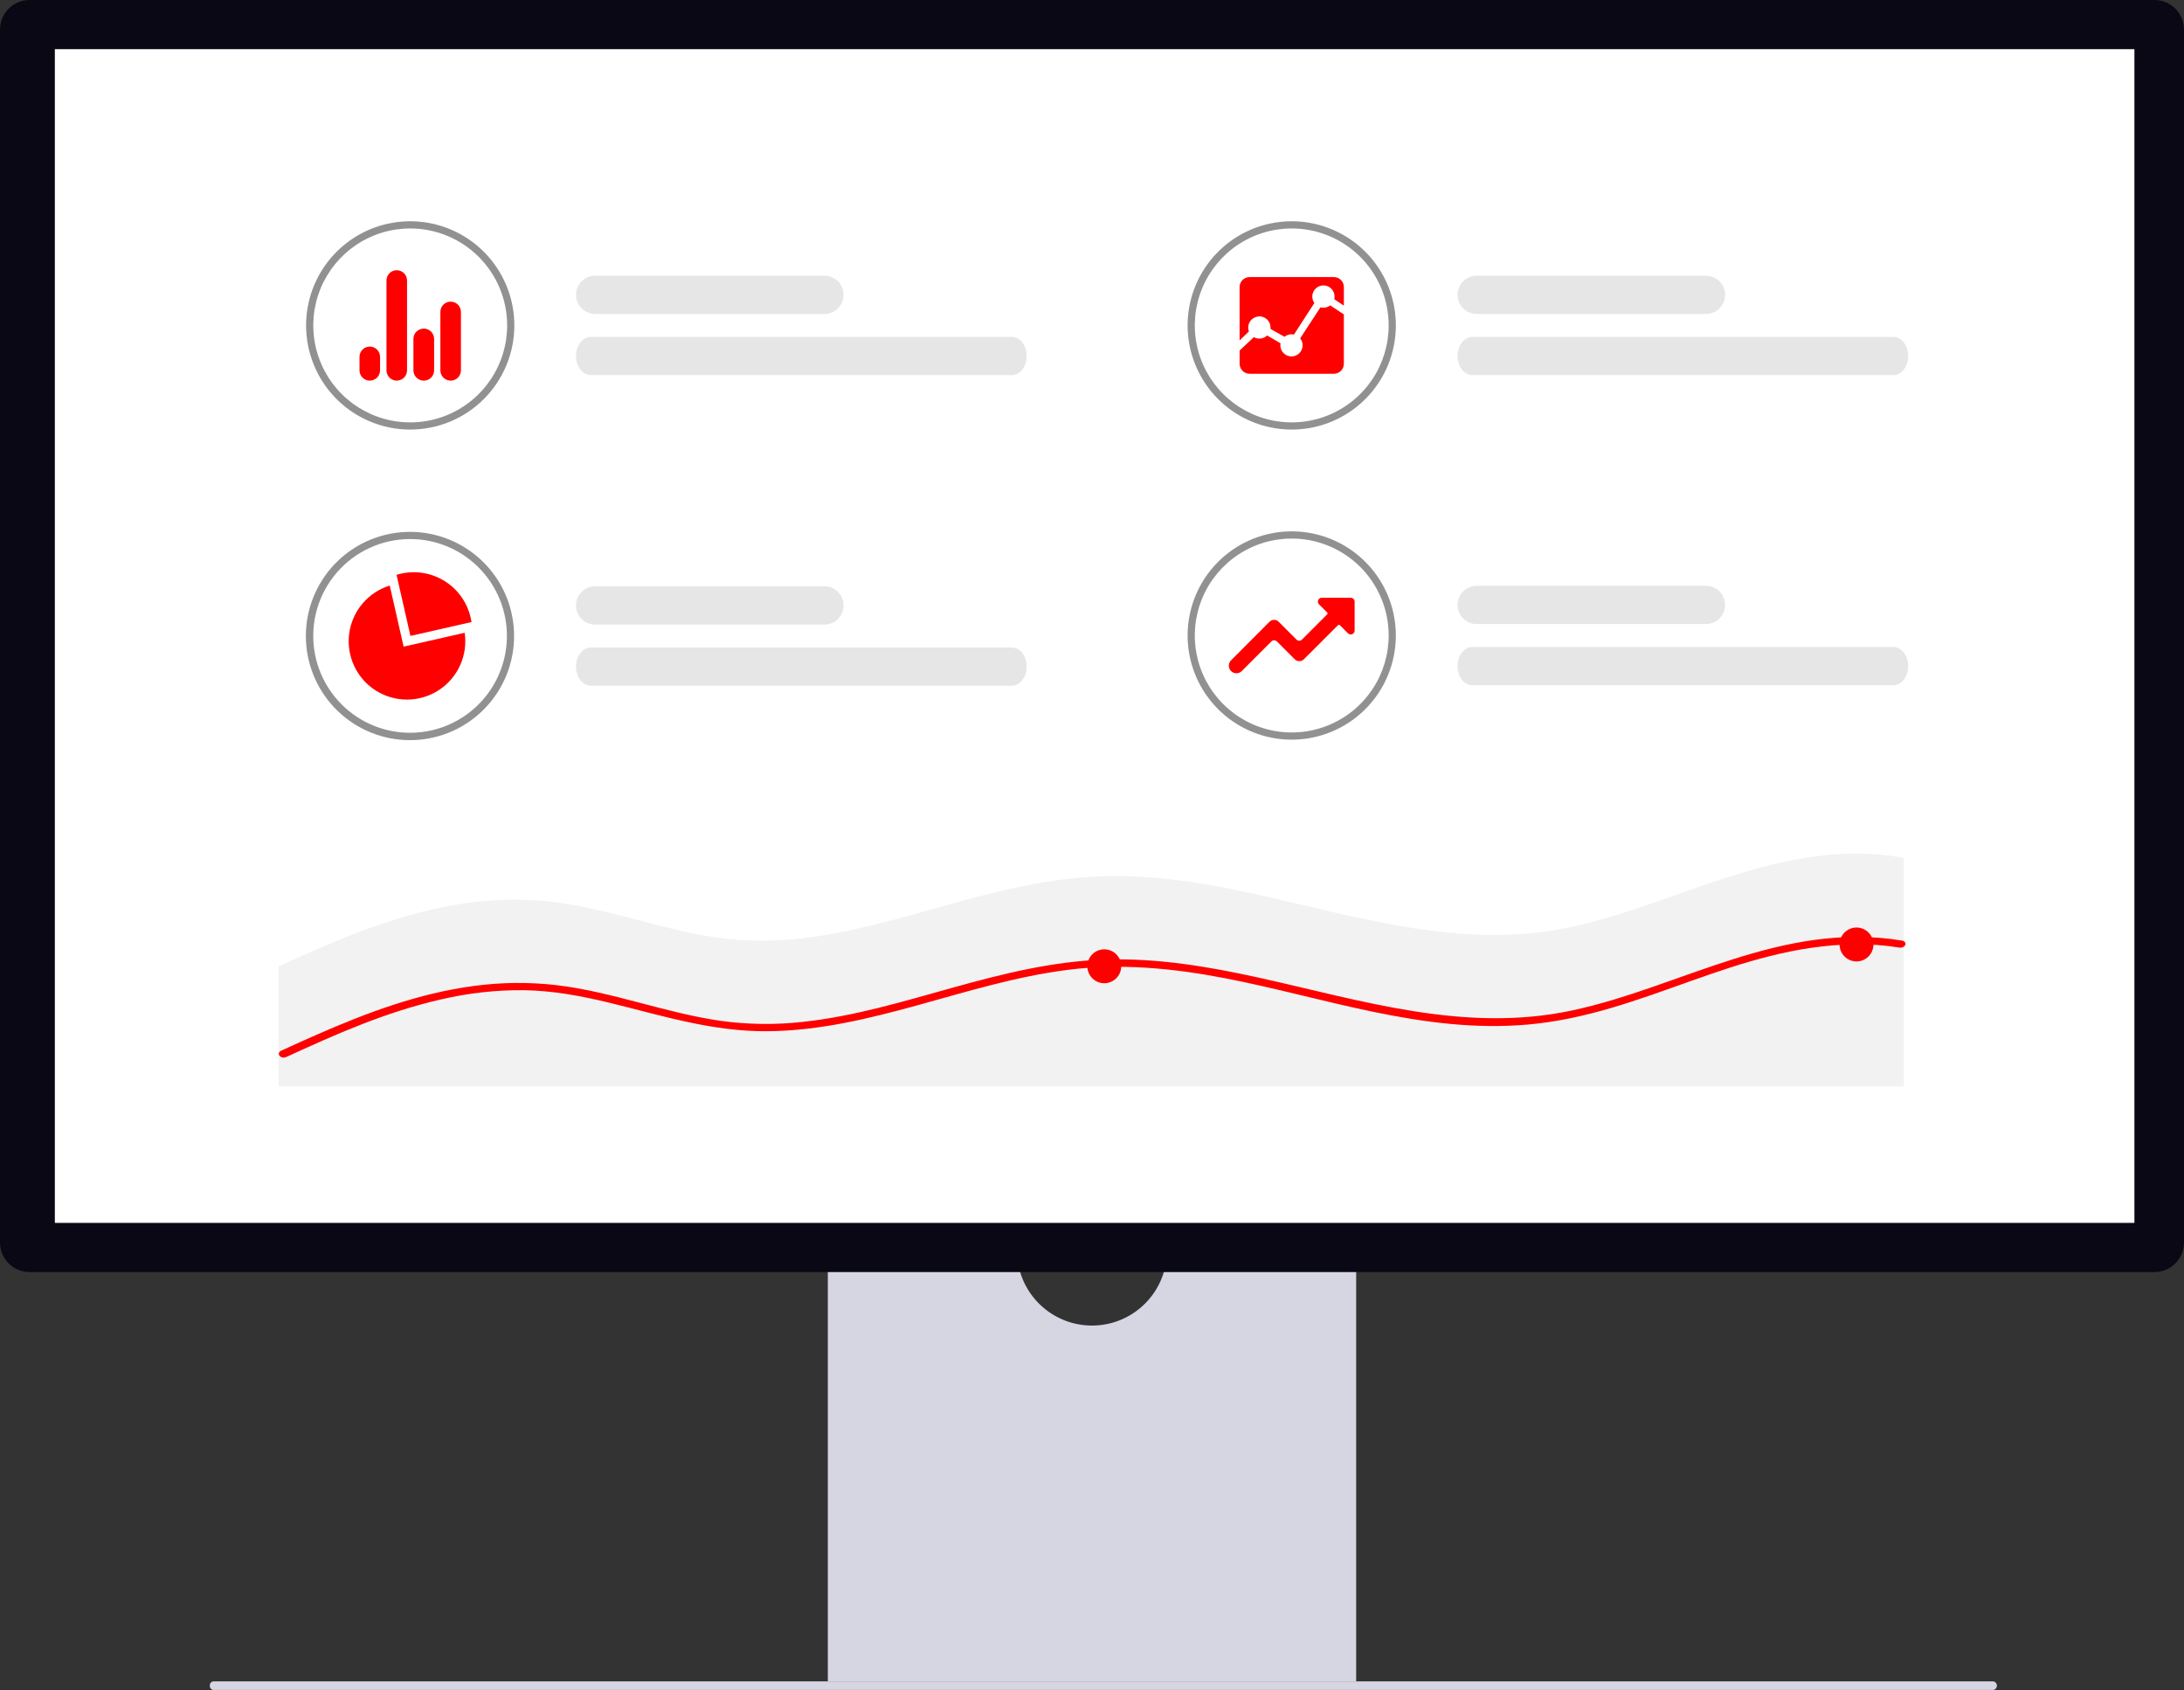 <svg width="800" height="619" viewBox="0 0 800 619" fill="none" xmlns="http://www.w3.org/2000/svg">
<rect x="0" y="0" width="800" height="619" fill="#333333" stroke="none"/>
<path d="M76.857 617.294C76.824 617.676 76.943 618.055 77.188 618.35C77.432 618.645 77.784 618.831 78.165 618.869H730.149C730.519 618.803 730.853 618.609 731.094 618.321C731.335 618.033 731.467 617.669 731.467 617.294C731.467 616.918 731.335 616.555 731.094 616.267C730.853 615.979 730.519 615.785 730.149 615.719H78.165C77.784 615.756 77.432 615.943 77.188 616.238C76.943 616.532 76.824 616.912 76.857 617.294Z" fill="#D6D6E3"/>
<path d="M427.193 461.887C426.245 468.423 422.975 474.399 417.981 478.72C412.988 483.042 406.604 485.421 400 485.421C393.396 485.421 387.012 483.042 382.018 478.72C377.024 474.399 373.754 468.423 372.806 461.887H303.234V615.718H496.765V461.887H427.193Z" fill="#D6D6E3"/>
<path d="M789.214 465.825H10.789C7.928 465.822 5.186 464.684 3.163 462.662C1.141 460.639 0.003 457.897 0 455.036L0 10.789C0.003 7.928 1.141 5.186 3.163 3.163C5.186 1.141 7.928 0.003 10.789 0H789.214C792.074 0.004 794.816 1.142 796.838 3.164C798.86 5.187 799.997 7.929 800 10.789V455.036C799.997 457.897 798.859 460.639 796.837 462.662C794.814 464.684 792.072 465.822 789.211 465.825H789.214Z" fill="#090814"/>
<path d="M781.837 18.004H20.09V447.823H781.837V18.004Z" fill="white"/>
<path d="M150.264 157.307C142.721 157.307 135.347 155.071 129.075 150.88C122.803 146.69 117.915 140.733 115.028 133.765C112.142 126.796 111.386 119.127 112.858 111.729C114.329 104.331 117.962 97.535 123.295 92.202C128.629 86.868 135.425 83.236 142.823 81.764C150.221 80.293 157.889 81.048 164.858 83.934C171.827 86.821 177.783 91.71 181.974 97.982C186.165 104.253 188.401 111.627 188.401 119.17C188.401 129.285 184.383 138.985 177.231 146.137C170.079 153.289 160.378 157.307 150.264 157.307ZM150.264 83.661C143.241 83.661 136.376 85.743 130.537 89.645C124.697 93.546 120.146 99.092 117.458 105.58C114.771 112.068 114.067 119.208 115.437 126.096C116.807 132.983 120.189 139.31 125.154 144.277C130.12 149.243 136.447 152.625 143.335 153.995C150.223 155.365 157.362 154.662 163.85 151.975C170.339 149.287 175.884 144.736 179.786 138.897C183.688 133.058 185.771 126.193 185.771 119.17C185.771 109.753 182.03 100.722 175.371 94.063C168.712 87.404 159.681 83.662 150.264 83.662V83.661Z" fill="#919191"/>
<path d="M165.078 139.388C164.079 139.388 163.121 138.992 162.414 138.287C161.708 137.581 161.31 136.624 161.309 135.625V114.225C161.31 113.228 161.706 112.271 162.411 111.566C163.117 110.86 164.073 110.463 165.07 110.462H165.078C166.075 110.463 167.032 110.86 167.737 111.565C168.443 112.271 168.839 113.227 168.841 114.225V135.625C168.839 136.623 168.443 137.579 167.737 138.285C167.032 138.99 166.075 139.387 165.078 139.388ZM155.254 139.388C154.755 139.393 154.261 139.3 153.799 139.113C153.338 138.926 152.917 138.65 152.562 138.3C152.208 137.951 151.926 137.534 151.732 137.075C151.539 136.616 151.439 136.123 151.436 135.625V124.098C151.438 123.101 151.834 122.144 152.54 121.439C153.245 120.734 154.201 120.337 155.199 120.336H155.253C156.25 120.337 157.206 120.734 157.911 121.439C158.617 122.144 159.013 123.101 159.014 124.098V135.625C159.013 136.622 158.617 137.579 157.912 138.284C157.207 138.99 156.251 139.387 155.254 139.388ZM145.335 139.388C144.336 139.388 143.378 138.992 142.671 138.287C141.965 137.581 141.567 136.624 141.566 135.625V102.716C141.567 101.719 141.963 100.762 142.668 100.057C143.374 99.351 144.33 98.954 145.328 98.953H145.335C146.332 98.954 147.288 99.351 147.994 100.057C148.699 100.762 149.095 101.719 149.096 102.716V135.625C149.095 136.623 148.699 137.579 147.994 138.284C147.288 138.99 146.332 139.387 145.335 139.388ZM135.454 139.388C134.959 139.389 134.469 139.292 134.012 139.103C133.555 138.914 133.14 138.636 132.79 138.287C132.44 137.937 132.163 137.522 131.973 137.065C131.784 136.608 131.687 136.118 131.688 135.623V130.68C131.688 129.682 132.084 128.725 132.79 128.02C133.495 127.314 134.452 126.918 135.45 126.918C136.448 126.918 137.405 127.314 138.111 128.02C138.816 128.725 139.212 129.682 139.212 130.68V135.622C139.211 136.62 138.815 137.576 138.11 138.281C137.404 138.987 136.448 139.384 135.451 139.385L135.454 139.388Z" fill="#FF0000"/>
<path d="M302 114.965H218C216.143 114.965 214.363 114.227 213.05 112.915C211.737 111.602 211 109.821 211 107.965C211 106.108 211.737 104.328 213.05 103.015C214.363 101.702 216.143 100.965 218 100.965H302C303.857 100.965 305.637 101.702 306.95 103.015C308.263 104.328 309 106.108 309 107.965C309 109.821 308.263 111.602 306.95 112.915C305.637 114.227 303.857 114.965 302 114.965Z" fill="#E6E6E6"/>
<path d="M370.646 137.375H216.425C213.425 137.375 211 134.241 211 130.375C211 126.509 213.429 123.375 216.425 123.375H370.646C373.646 123.375 376.071 126.509 376.071 130.375C376.071 134.241 373.642 137.375 370.646 137.375Z" fill="#E6E6E6"/>
<path d="M473.161 157.307C465.618 157.307 458.245 155.07 451.973 150.88C445.701 146.689 440.813 140.733 437.926 133.764C435.04 126.795 434.285 119.127 435.756 111.729C437.228 104.33 440.86 97.535 446.194 92.201C451.528 86.868 458.324 83.235 465.722 81.764C473.12 80.293 480.788 81.048 487.757 83.935C494.726 86.821 500.682 91.71 504.873 97.982C509.063 104.254 511.3 111.627 511.299 119.17C511.299 129.285 507.281 138.985 500.129 146.137C492.977 153.289 483.276 157.307 473.161 157.307ZM473.161 83.661C466.139 83.661 459.274 85.744 453.434 89.645C447.595 93.547 443.044 99.093 440.356 105.581C437.669 112.069 436.966 119.208 438.336 126.096C439.706 132.984 443.087 139.311 448.053 144.277C453.019 149.243 459.346 152.625 466.234 153.995C473.121 155.365 480.261 154.662 486.749 151.975C493.237 149.287 498.783 144.736 502.685 138.897C506.587 133.058 508.669 126.193 508.669 119.17C508.669 114.507 507.751 109.89 505.967 105.582C504.182 101.274 501.567 97.36 498.269 94.062C494.972 90.765 491.058 88.15 486.75 86.365C482.442 84.581 477.824 83.661 473.161 83.661Z" fill="#919191"/>
<path d="M483.676 112.55L476.241 123.919C476.839 124.644 477.164 125.555 477.16 126.494C477.144 127.568 476.705 128.592 475.94 129.345C475.175 130.099 474.144 130.521 473.07 130.521C471.996 130.521 470.965 130.099 470.2 129.345C469.434 128.592 468.996 127.568 468.979 126.494C468.981 126.231 469.005 125.968 469.05 125.709L464.143 122.851C463.51 123.464 462.694 123.856 461.819 123.966C460.944 124.076 460.057 123.9 459.291 123.463L454.07 128.354V133.23C454.073 134.193 454.457 135.117 455.137 135.798C455.818 136.48 456.74 136.865 457.703 136.87H488.615C489.58 136.866 490.504 136.481 491.187 135.798C491.869 135.116 492.254 134.192 492.258 133.227V115.149L487.264 111.828C486.763 112.218 486.178 112.486 485.555 112.611C484.933 112.736 484.289 112.715 483.676 112.55Z" fill="#FF0000"/>
<path d="M461.305 115.849C462.39 115.849 463.431 116.28 464.198 117.047C464.965 117.814 465.396 118.855 465.396 119.94V120.466L470.515 123.332C471.246 122.733 472.162 122.405 473.106 122.406C473.404 122.408 473.702 122.439 473.993 122.5L481.444 110.966C481.073 110.443 480.831 109.839 480.737 109.205C480.642 108.57 480.699 107.923 480.903 107.314C481.106 106.706 481.45 106.154 481.907 105.704C482.364 105.254 482.921 104.918 483.532 104.723C484.143 104.528 484.792 104.481 485.425 104.584C486.058 104.687 486.657 104.939 487.175 105.317C487.693 105.696 488.114 106.192 488.404 106.764C488.694 107.336 488.845 107.968 488.844 108.61C488.844 108.935 488.807 109.259 488.734 109.576L492.259 111.931V105.108C492.255 104.143 491.87 103.219 491.188 102.536C490.506 101.854 489.581 101.469 488.616 101.465H457.701C456.737 101.469 455.814 101.854 455.133 102.537C454.452 103.219 454.069 104.144 454.066 105.108V124.651L457.474 121.385C457.246 120.767 457.17 120.104 457.254 119.451C457.337 118.797 457.577 118.174 457.954 117.634C458.33 117.094 458.832 116.652 459.415 116.348C459.999 116.043 460.648 115.884 461.306 115.885L461.305 115.849Z" fill="#FF0000"/>
<path d="M624.898 114.965H540.898C539.042 114.965 537.261 114.227 535.949 112.915C534.636 111.602 533.898 109.821 533.898 107.965C533.898 106.108 534.636 104.328 535.949 103.015C537.261 101.702 539.042 100.965 540.898 100.965H624.898C626.755 100.965 628.535 101.702 629.848 103.015C631.161 104.328 631.898 106.108 631.898 107.965C631.898 109.821 631.161 111.602 629.848 112.915C628.535 114.227 626.755 114.965 624.898 114.965Z" fill="#E6E6E6"/>
<path d="M693.544 137.375H539.323C536.323 137.375 533.898 134.241 533.898 130.375C533.898 126.509 536.327 123.375 539.323 123.375H693.544C696.544 123.375 698.969 126.509 698.969 130.375C698.969 134.241 696.54 137.375 693.544 137.375Z" fill="#E6E6E6"/>
<path d="M157.547 195.493C155.133 195.009 152.677 194.768 150.215 194.774C140.419 194.764 130.996 198.523 123.897 205.273C116.798 212.022 112.569 221.245 112.086 231.028C111.602 240.811 114.902 250.406 121.3 257.822C127.699 265.239 136.706 269.909 146.454 270.865C156.203 271.821 165.945 268.99 173.663 262.957C181.38 256.925 186.48 248.154 187.907 238.463C189.333 228.772 186.976 218.904 181.323 210.904C175.671 202.904 167.157 197.386 157.547 195.493ZM160.124 266.933C155.245 268.352 150.118 268.706 145.09 267.972C140.062 267.238 135.251 265.433 130.982 262.678C126.712 259.923 123.085 256.282 120.344 252.004C117.604 247.725 115.815 242.907 115.098 237.877C114.381 232.847 114.753 227.721 116.189 222.847C117.625 217.973 120.092 213.465 123.421 209.627C126.751 205.789 130.867 202.711 135.489 200.602C140.112 198.492 145.134 197.401 150.215 197.401C151.264 197.401 152.303 197.451 153.332 197.531C161.571 198.26 169.296 201.846 175.172 207.667C181.048 213.489 184.705 221.181 185.511 229.413C186.317 237.645 184.221 245.9 179.585 252.751C174.95 259.602 168.066 264.617 160.125 266.931L160.124 266.933Z" fill="#919191"/>
<path d="M172.395 226.165C171.136 220.646 167.738 215.852 162.947 212.836C158.157 209.82 152.365 208.828 146.844 210.078C146.305 210.201 145.744 210.352 145.254 210.504L150.345 232.875L172.716 227.793C172.622 227.272 172.518 226.704 172.395 226.165Z" fill="#FF0000"/>
<path d="M170.229 231.719L147.849 236.801L142.767 214.43C138.865 215.637 135.391 217.938 132.757 221.06C130.123 224.181 128.44 227.993 127.906 232.042C127.372 236.092 128.011 240.209 129.746 243.907C131.481 247.604 134.24 250.727 137.696 252.904C141.152 255.081 145.16 256.222 149.244 256.191C153.328 256.159 157.318 254.958 160.74 252.728C164.162 250.498 166.873 247.334 168.552 243.61C170.23 239.886 170.806 235.76 170.21 231.719H170.229Z" fill="#FF0000"/>
<path d="M302 228.707H218C216.143 228.707 214.363 227.97 213.05 226.657C211.737 225.344 211 223.564 211 221.707C211 219.851 211.737 218.07 213.05 216.757C214.363 215.445 216.143 214.707 218 214.707H302C303.857 214.707 305.637 215.445 306.95 216.757C308.263 218.07 309 219.851 309 221.707C309 223.564 308.263 225.344 306.95 226.657C305.637 227.97 303.857 228.707 302 228.707Z" fill="#E6E6E6"/>
<path d="M370.646 251.117H216.425C213.425 251.117 211 247.983 211 244.117C211 240.251 213.429 237.117 216.425 237.117H370.646C373.646 237.117 376.071 240.251 376.071 244.117C376.071 247.983 373.642 251.117 370.646 251.117Z" fill="#E6E6E6"/>
<path d="M473.163 270.862C465.619 270.863 458.245 268.627 451.973 264.437C445.7 260.247 440.811 254.291 437.924 247.322C435.037 240.353 434.281 232.685 435.752 225.286C437.223 217.888 440.855 211.092 446.188 205.758C451.522 200.424 458.318 196.791 465.716 195.319C473.114 193.847 480.783 194.602 487.752 197.489C494.721 200.375 500.678 205.264 504.868 211.536C509.059 217.808 511.296 225.182 511.296 232.725C511.295 242.839 507.278 252.538 500.127 259.69C492.975 266.842 483.276 270.861 473.163 270.862ZM473.163 197.216C466.14 197.216 459.275 199.298 453.435 203.2C447.596 207.102 443.045 212.647 440.358 219.135C437.67 225.624 436.967 232.763 438.337 239.651C439.707 246.539 443.088 252.866 448.054 257.832C453.02 262.797 459.347 266.179 466.235 267.55C473.122 268.92 480.262 268.217 486.75 265.529C493.238 262.842 498.784 258.291 502.686 252.452C506.588 246.613 508.67 239.748 508.671 232.725C508.671 223.308 504.93 214.276 498.271 207.617C491.611 200.958 482.58 197.217 473.163 197.217V197.216Z" fill="#919191"/>
<path d="M452.897 246.55C452.349 246.549 451.814 246.387 451.358 246.083C450.902 245.778 450.547 245.346 450.337 244.839C450.127 244.333 450.071 243.776 450.178 243.238C450.284 242.701 450.547 242.207 450.934 241.819L465.026 227.688C465.245 227.466 465.506 227.29 465.794 227.169C466.081 227.049 466.39 226.987 466.701 226.988C467.013 226.987 467.321 227.047 467.608 227.166C467.896 227.285 468.157 227.46 468.376 227.681L474.911 234.216C475.043 234.348 475.2 234.453 475.372 234.524C475.545 234.596 475.73 234.632 475.916 234.632C476.102 234.631 476.286 234.595 476.458 234.523C476.63 234.451 476.785 234.347 476.916 234.215L486.143 224.972C486.187 224.928 486.222 224.875 486.246 224.818C486.27 224.761 486.282 224.699 486.282 224.637C486.282 224.574 486.27 224.513 486.246 224.455C486.222 224.398 486.187 224.346 486.143 224.302L483.158 221.322C482.96 221.123 482.824 220.87 482.769 220.595C482.713 220.32 482.741 220.034 482.848 219.774C482.955 219.515 483.137 219.292 483.37 219.136C483.603 218.979 483.878 218.895 484.158 218.895H494.758C494.947 218.892 495.135 218.928 495.31 218.999C495.485 219.07 495.644 219.175 495.778 219.309C495.912 219.442 496.018 219.6 496.09 219.775C496.162 219.949 496.198 220.137 496.197 220.326V230.926C496.197 231.207 496.114 231.482 495.958 231.715C495.802 231.949 495.58 232.131 495.32 232.239C495.061 232.346 494.775 232.375 494.499 232.32C494.223 232.265 493.97 232.129 493.771 231.931L490.781 228.941C490.737 228.897 490.685 228.862 490.628 228.838C490.57 228.814 490.509 228.802 490.446 228.802C490.384 228.802 490.323 228.814 490.265 228.838C490.208 228.862 490.155 228.897 490.111 228.941L477.617 241.42C477.398 241.64 477.137 241.815 476.85 241.934C476.562 242.053 476.254 242.114 475.943 242.113C475.632 242.113 475.324 242.053 475.036 241.933C474.749 241.814 474.488 241.639 474.268 241.419L467.729 234.88C467.459 234.621 467.099 234.477 466.724 234.477C466.35 234.477 465.99 234.621 465.719 234.88L454.862 245.737C454.605 245.996 454.299 246.201 453.962 246.34C453.624 246.48 453.262 246.551 452.897 246.55Z" fill="#FF0000"/>
<path d="M624.898 228.52H540.898C539.042 228.52 537.261 227.782 535.949 226.469C534.636 225.157 533.898 223.376 533.898 221.52C533.898 219.663 534.636 217.883 535.949 216.57C537.261 215.257 539.042 214.52 540.898 214.52H624.898C626.755 214.52 628.535 215.257 629.848 216.57C631.161 217.883 631.898 219.663 631.898 221.52C631.898 223.376 631.161 225.157 629.848 226.469C628.535 227.782 626.755 228.52 624.898 228.52Z" fill="#E6E6E6"/>
<path d="M693.544 250.93H539.323C536.323 250.93 533.898 247.796 533.898 243.93C533.898 240.064 536.327 236.93 539.323 236.93H693.544C696.544 236.93 698.969 240.064 698.969 243.93C698.969 247.796 696.54 250.93 693.544 250.93Z" fill="#E6E6E6"/>
<path d="M170.97 364.436C174.398 364.436 177.178 361.656 177.178 358.228C177.178 354.799 174.398 352.02 170.97 352.02C167.541 352.02 164.762 354.799 164.762 358.228C164.762 361.656 167.541 364.436 170.97 364.436Z" fill="#FF0000"/>
<path d="M697.383 314.401V397.85H102.02V353.913C106.143 352.024 110.289 350.144 114.474 348.325C132.347 340.525 151.475 333.225 172.33 330.516C182.237 329.204 192.268 329.115 202.198 330.25C212.66 331.483 222.674 334.05 232.589 336.636C242.366 339.19 252.169 341.824 262.395 343.306C272.414 344.703 282.569 344.846 292.624 343.732C311.768 341.683 329.753 336.193 347.664 331.227C365.687 326.234 384.257 321.515 403.763 320.894C423.019 320.273 442.038 323.519 460.31 327.546C497.564 335.746 535.603 347.918 575.049 339.572C615.105 331.111 651.95 306.685 696.34 313.931C696.729 313.973 697.096 314.137 697.386 314.401H697.383Z" fill="#F2F2F2"/>
<path d="M697.695 346.359C697.442 346.637 697.12 346.842 696.762 346.954C696.404 347.066 696.023 347.082 695.657 346.998C690.327 346.13 684.93 345.732 679.53 345.809C635.881 346.359 602.321 371.441 559.641 375.192C521.161 378.571 484.941 365.214 448.76 358.234C429.96 354.606 410.578 352.682 391.232 355.148C372.032 357.587 354.019 363.192 335.932 368.168C318.512 372.957 300.409 377.41 281.548 377.631C260.811 377.879 242.136 371.777 222.902 367.131C212.902 364.71 202.637 362.794 192.038 362.608C181.801 362.509 171.589 363.638 161.621 365.969C141.182 370.608 122.768 378.869 104.839 387.086C104.51 387.244 104.146 387.313 103.783 387.286C103.442 387.282 103.109 387.181 102.822 386.995C102.536 386.81 102.308 386.547 102.164 386.237C102.091 385.939 102.133 385.624 102.281 385.355C102.429 385.086 102.673 384.882 102.964 384.784L103.784 384.412C107.897 382.523 112.034 380.643 116.209 378.824C134.039 371.024 153.124 363.724 173.923 361.015C183.808 359.703 193.816 359.613 203.723 360.749C214.16 361.982 224.15 364.549 234.04 367.135C243.794 369.689 253.572 372.323 263.773 373.805C273.768 375.202 283.898 375.345 293.929 374.231C313.029 372.182 330.968 366.692 348.835 361.726C366.814 356.733 385.335 352.014 404.797 351.393C424.006 350.772 442.979 354.018 461.207 358.045C498.37 366.245 536.316 378.417 575.666 370.072C615.625 361.611 652.378 337.185 696.661 344.431C697.05 344.473 697.416 344.637 697.705 344.901C697.893 345.098 697.997 345.36 697.995 345.632C697.994 345.905 697.886 346.165 697.695 346.359Z" fill="#FF0000"/>
<path d="M404.501 360.061C407.93 360.061 410.709 357.281 410.709 353.853C410.709 350.424 407.93 347.645 404.501 347.645C401.072 347.645 398.293 350.424 398.293 353.853C398.293 357.281 401.072 360.061 404.501 360.061Z" fill="#FF0000"/>
<path d="M680.04 352.08C683.469 352.08 686.248 349.301 686.248 345.872C686.248 342.443 683.469 339.664 680.04 339.664C676.611 339.664 673.832 342.443 673.832 345.872C673.832 349.301 676.611 352.08 680.04 352.08Z" fill="#FF0000"/>
<defs>
<rect width="800.003" height="618.867" fill="white"/>
</defs>
</svg>
